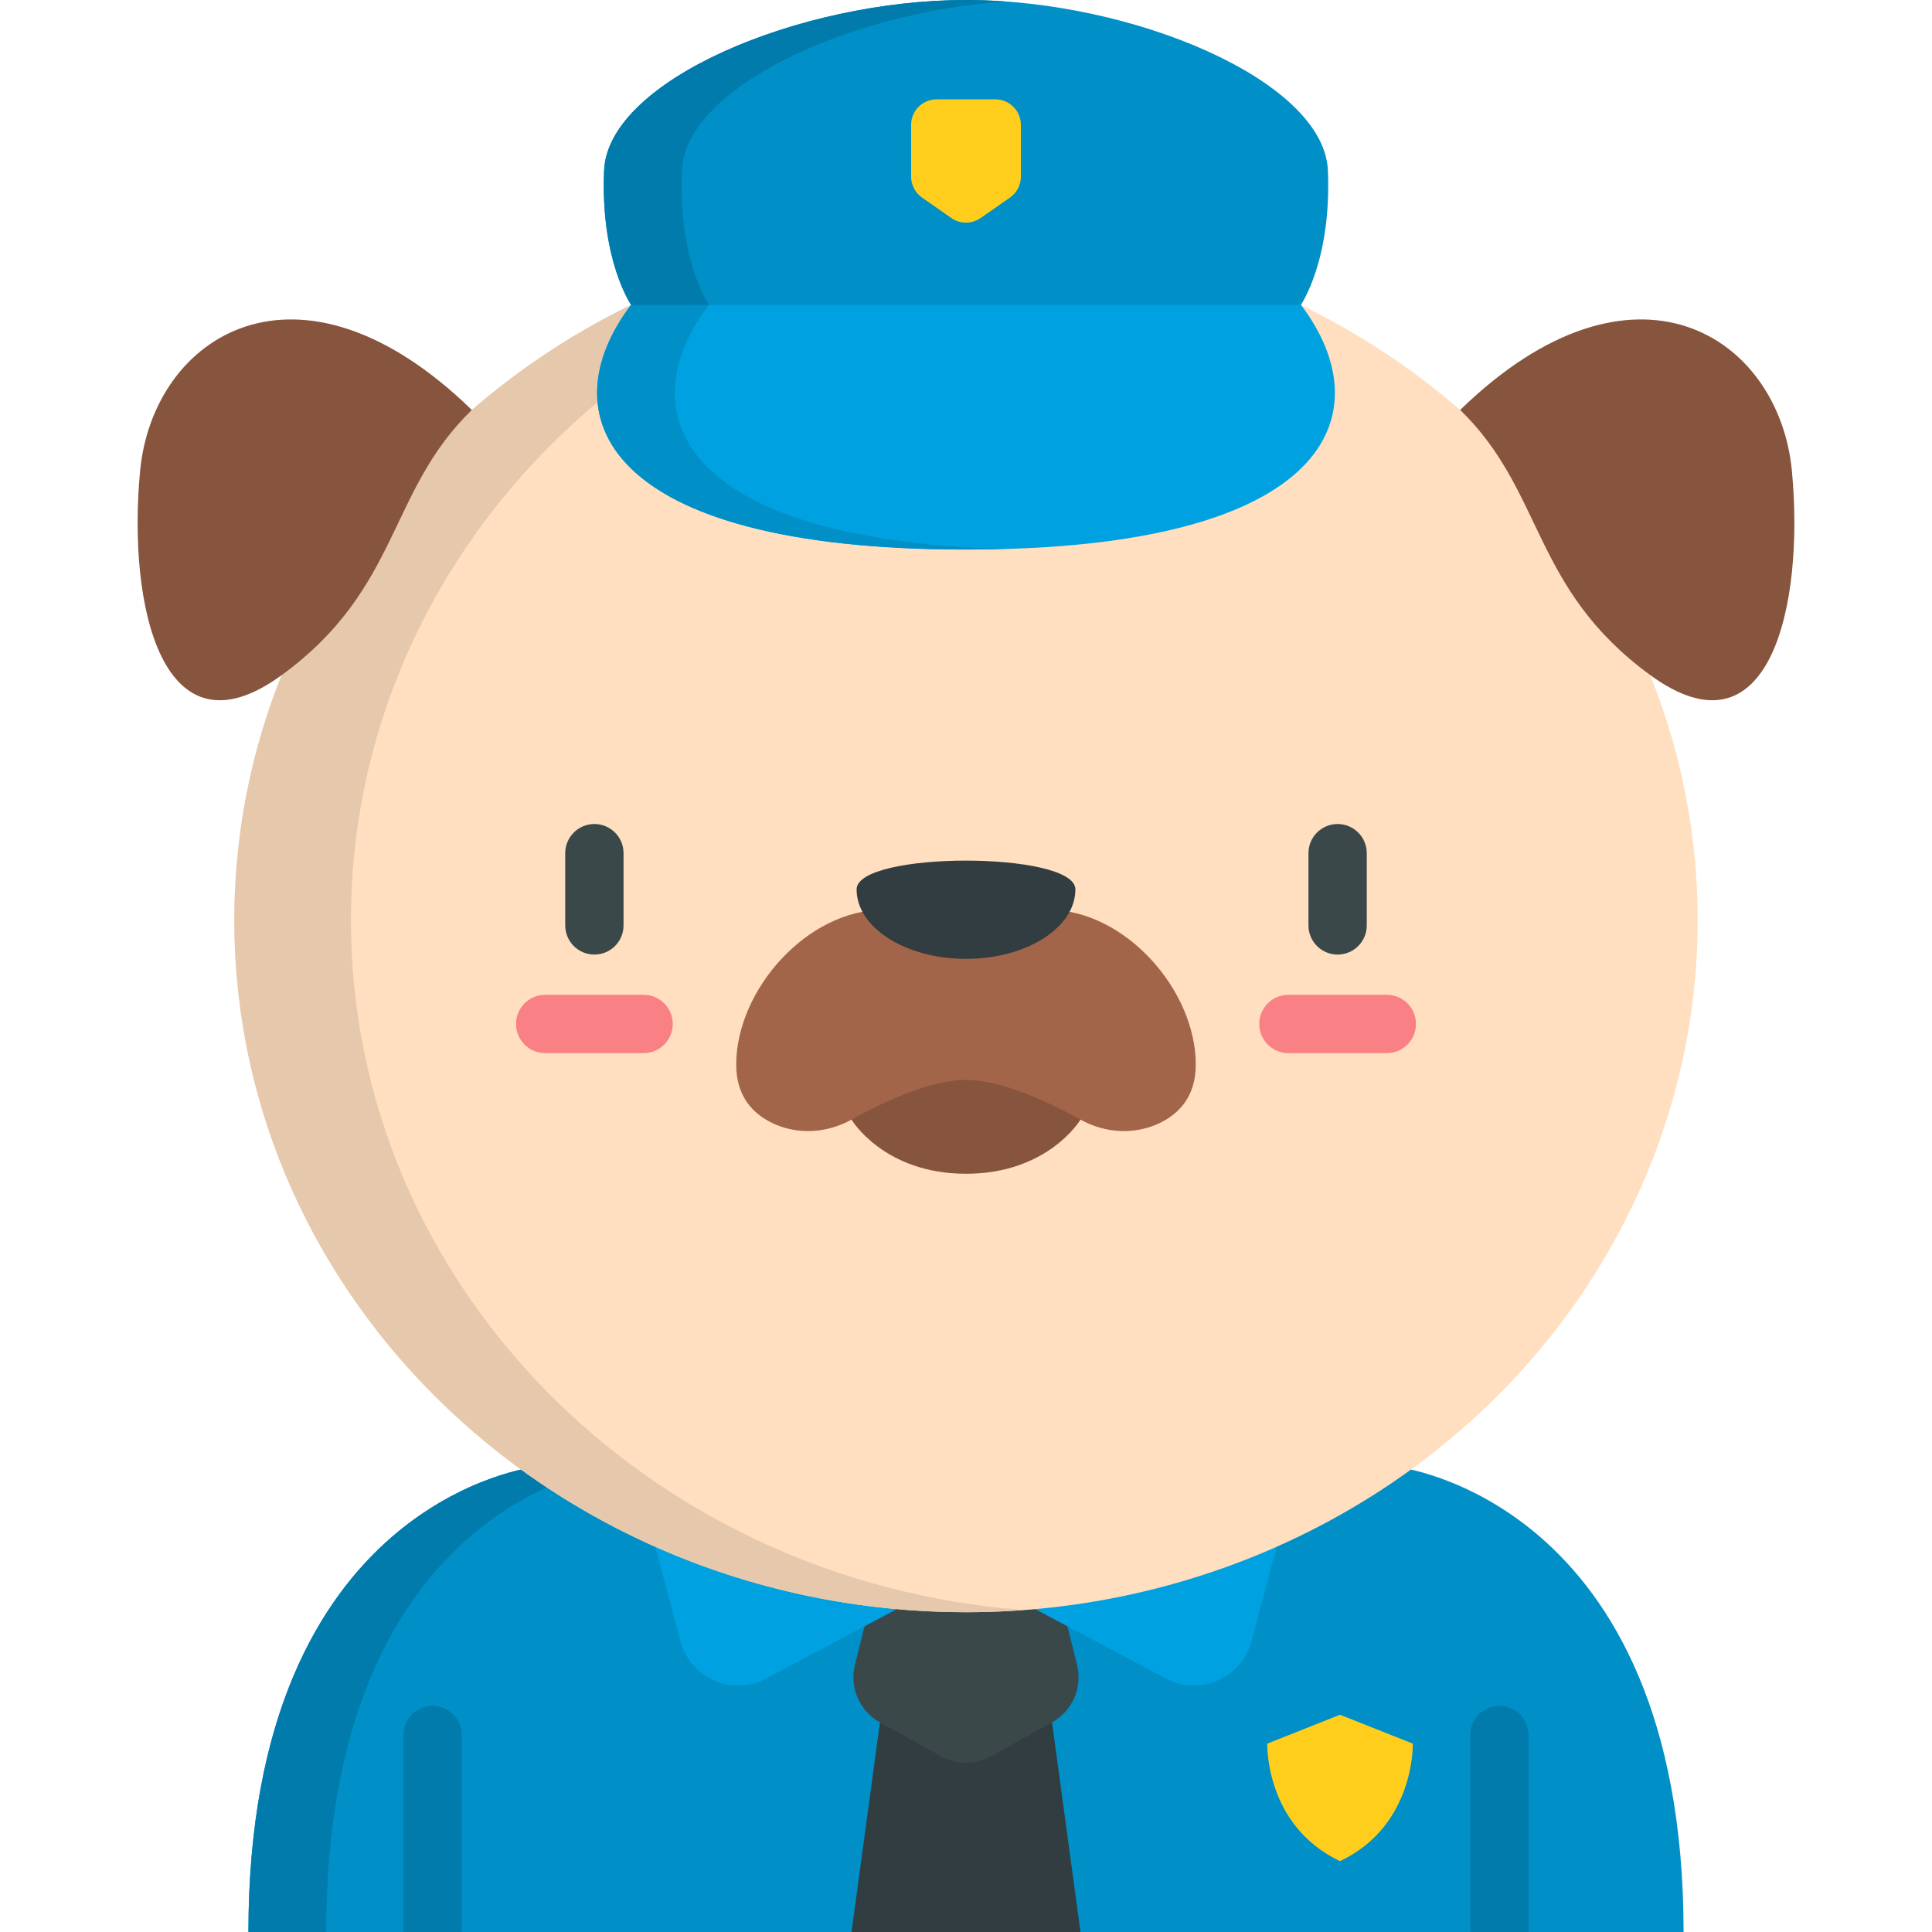 <?xml version="1.0" encoding="iso-8859-1"?>
<!-- Generator: Adobe Illustrator 19.0.0, SVG Export Plug-In . SVG Version: 6.00 Build 0)  -->
<svg version="1.1" id="Capa_1" xmlns="http://www.w3.org/2000/svg" xmlns:xlink="http://www.w3.org/1999/xlink" x="0px" y="0px"
	 viewBox="0 0 512 512" style="enable-background:new 0 0 512 512;" xml:space="preserve">
<path style="fill:#008FC7;" d="M370.073,388.729H141.927c0,0-76.089,8.36-76.089,123.271h41.086l7.726-4.517l7.726,4.517h103.291
	l30.334-16.746L286.334,512h103.291l7.726-4.937l7.726,4.937h41.086C446.162,397.088,370.073,388.729,370.073,388.729z"/>
<g>
	<path style="fill:#007BAB;" d="M162.531,388.729h-20.604c0,0-76.089,8.36-76.089,123.271h20.604
		C86.441,397.088,162.531,388.729,162.531,388.729z"/>
	<path style="fill:#007BAB;" d="M389.625,512v-52.181c0-4.267,3.459-7.726,7.726-7.726c4.267,0,7.726,3.459,7.726,7.726V512H389.625
		z"/>
	<path style="fill:#007BAB;" d="M106.922,512v-52.181c0-4.267,3.459-7.726,7.726-7.726s7.726,3.459,7.726,7.726V512H106.922z"/>
</g>
<polygon style="fill:#313D40;" points="286.334,512 278.8,456.455 233.2,456.455 225.666,512 "/>
<path style="fill:#3A484A;" d="M285.425,441.186l-3.748-14.994c-1.522-6.087-6.991-10.358-13.266-10.358h-24.823
	c-6.275,0-11.744,4.271-13.266,10.358l-3.748,14.994c-1.5,6.002,1.217,12.264,6.625,15.268l16.159,8.977
	c4.13,2.294,9.151,2.294,13.281,0l16.159-8.977C284.208,453.45,286.925,447.188,285.425,441.186z"/>
<g>
	<path style="fill:#00A1E0;" d="M199.168,395.798l-25.511,14.141l6.682,25.014c2.624,9.821,13.702,14.648,22.68,9.88l34.652-18.396
		L199.168,395.798z"/>
	<path style="fill:#00A1E0;" d="M312.833,395.798l25.511,14.141l-6.682,25.014c-2.624,9.821-13.702,14.648-22.68,9.88
		l-34.652-18.396L312.833,395.798z"/>
</g>
<path style="fill:#FFCE1C;" d="M355.119,493.225c-19.959-9.473-19.283-31.146-19.283-31.146l19.283-7.653l19.283,7.653
	C374.401,462.078,375.078,483.752,355.119,493.225z"/>
<ellipse style="fill:#FFDFBF;" cx="256" cy="243.875" rx="193.901" ry="183.383"/>
<path style="fill:#E6C9AC;" d="M93.004,243.872c0-96.36,78.585-175.356,178.449-182.804c-5.098-0.38-10.251-0.58-15.453-0.58
	c-107.089,0-193.902,82.103-193.902,183.383S148.911,427.253,256,427.253c5.201,0,10.354-0.2,15.453-0.58
	C171.589,419.227,93.004,340.232,93.004,243.872z"/>
<path style="fill:#3A484A;" d="M157.519,252.971c-4.267,0-7.726-3.459-7.726-7.726v-19.148c0-4.267,3.459-7.726,7.726-7.726
	c4.267,0,7.726,3.459,7.726,7.726v19.148C165.245,249.512,161.786,252.971,157.519,252.971z"/>
<path style="fill:#F98084;" d="M170.559,279.087h-26.08c-4.267,0-7.726-3.459-7.726-7.726c0-4.267,3.459-7.726,7.726-7.726h26.08
	c4.267,0,7.726,3.459,7.726,7.726C178.285,275.628,174.826,279.087,170.559,279.087z"/>
<path style="fill:#3A484A;" d="M354.481,252.971c-4.267,0-7.726-3.459-7.726-7.726v-19.148c0-4.267,3.459-7.726,7.726-7.726
	c4.267,0,7.726,3.459,7.726,7.726v19.148C362.208,249.512,358.748,252.971,354.481,252.971z"/>
<path style="fill:#F98084;" d="M367.521,279.087h-26.08c-4.267,0-7.726-3.459-7.726-7.726c0-4.267,3.459-7.726,7.726-7.726h26.08
	c4.267,0,7.726,3.459,7.726,7.726C375.248,275.628,371.788,279.087,367.521,279.087z"/>
<path style="fill:#87543D;" d="M225.666,296.717c0,0,8.513,14.34,30.334,14.34s30.334-14.34,30.334-14.34v-29.299h-60.666v29.299
	H225.666z"/>
<path style="fill:#A36549;" d="M277.819,241.091c20.298,0,39.073,21.252,39.073,41.041c0,8.412-4.402,12.974-9.462,15.438
	c-6.693,3.258-14.594,2.769-21.096-0.854c-7.555-4.209-20.523-10.524-30.334-10.524c-9.81,0-22.778,6.315-30.334,10.524
	c-6.503,3.623-14.403,4.114-21.096,0.854c-5.061-2.464-9.462-7.026-9.462-15.438c0-19.79,18.775-41.041,39.073-41.041H277.819z"/>
<g>
	<path style="fill:#87543D;" d="M386.959,108.639c45.967-44.703,84.531-19.669,87.915,16.189s-5.976,77.092-37.493,54.107
		S409.326,130.339,386.959,108.639z"/>
	<path style="fill:#87543D;" d="M125.041,108.639C79.075,63.936,40.51,88.97,37.127,124.828
		c-3.383,35.859,5.976,77.092,37.493,54.107S102.674,130.339,125.041,108.639z"/>
</g>
<path style="fill:#00A1E0;" d="M167.25,80.785c-21.871,28.82-8.169,64.849,88.75,64.849s110.621-36.027,88.75-64.849L331.1,50.236
	H197.645L167.25,80.785z"/>
<g>
	<path style="fill:#008FC7;" d="M187.854,80.785l30.396-30.549h-20.604L167.25,80.785c-21.871,28.82-8.169,64.849,88.75,64.849
		c3.549,0,6.973-0.054,10.302-0.148C178.742,142.998,166.784,108.55,187.854,80.785z"/>
	<path style="fill:#008FC7;" d="M344.75,80.785c0,0,8.169-11.774,7.155-35.624S300.146,0,256,0s-94.89,21.312-95.905,45.161
		c-1.015,23.85,7.155,35.624,7.155,35.624H344.75z"/>
</g>
<path style="fill:#007BAB;" d="M180.699,45.161c0.936-22.011,44.23-41.859,85.603-44.789C262.846,0.128,259.404,0,256,0
	c-44.146,0-94.89,21.312-95.905,45.161c-1.015,23.85,7.155,35.624,7.155,35.624h20.604
	C187.854,80.785,179.684,69.011,180.699,45.161z"/>
<path style="fill:#FFCE1C;" d="M263.774,26.322h-15.549c-3.741,0-6.772,3.032-6.772,6.772v13.713c0,2.214,1.082,4.288,2.897,5.554
	l7.774,5.424c2.328,1.625,5.422,1.625,7.75,0l7.774-5.424c1.815-1.266,2.897-3.341,2.897-5.554V33.095
	C270.546,29.354,267.514,26.322,263.774,26.322z"/>
<path style="fill:#313D40;" d="M284.991,235.698c0,10.168-12.98,18.411-28.991,18.411s-28.991-8.242-28.991-18.411
	S284.991,225.53,284.991,235.698z"/>
<g>
</g>
<g>
</g>
<g>
</g>
<g>
</g>
<g>
</g>
<g>
</g>
<g>
</g>
<g>
</g>
<g>
</g>
<g>
</g>
<g>
</g>
<g>
</g>
<g>
</g>
<g>
</g>
<g>
</g>
</svg>
